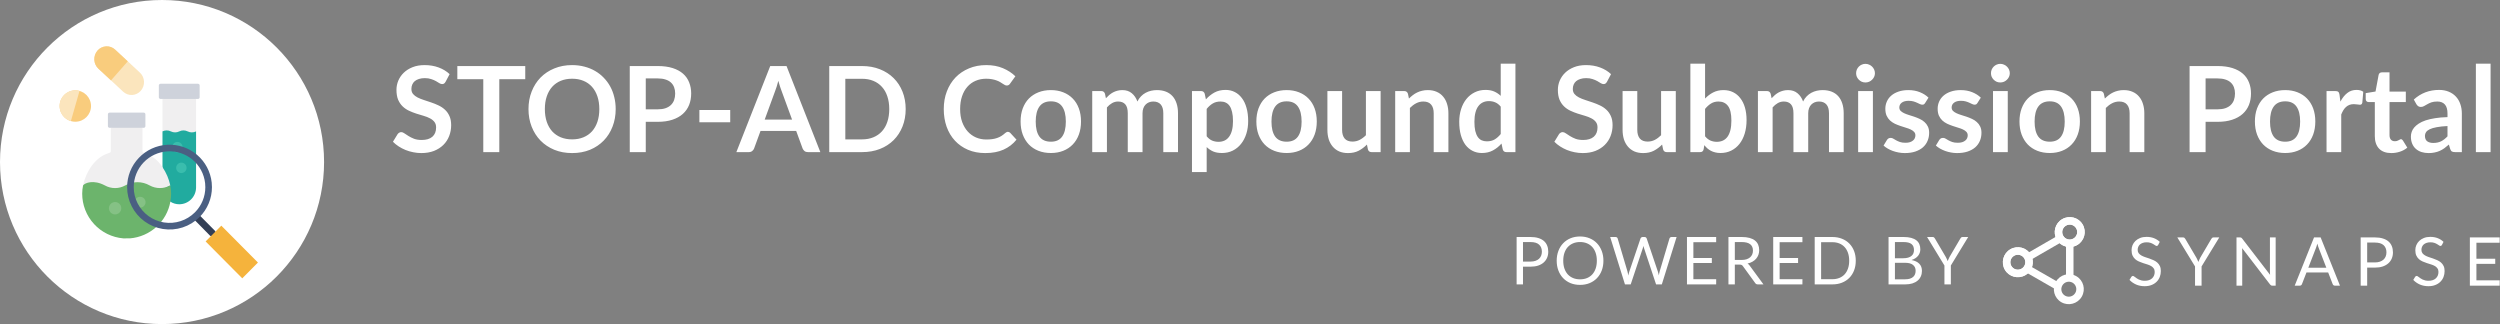 <svg width="378" height="49" viewBox="0 0 378 49" fill="none" xmlns="http://www.w3.org/2000/svg">
<rect x="0" y="0" width="378" height="49" fill="#808080" stroke="none"/>
<circle cx="24.5" cy="24.5" r="24.5" fill="white"/>
<path d="M67.379 12.353C67.307 12.479 67.229 12.572 67.145 12.632C67.067 12.686 66.968 12.713 66.848 12.713C66.722 12.713 66.584 12.668 66.434 12.578C66.29 12.482 66.116 12.377 65.912 12.263C65.708 12.149 65.468 12.047 65.192 11.957C64.922 11.861 64.601 11.813 64.229 11.813C63.893 11.813 63.599 11.855 63.347 11.939C63.095 12.017 62.882 12.128 62.708 12.272C62.54 12.416 62.414 12.59 62.33 12.794C62.246 12.992 62.204 13.211 62.204 13.451C62.204 13.757 62.288 14.012 62.456 14.216C62.63 14.42 62.858 14.594 63.14 14.738C63.422 14.882 63.743 15.011 64.103 15.125C64.463 15.239 64.832 15.362 65.21 15.494C65.588 15.62 65.957 15.77 66.317 15.944C66.677 16.112 66.998 16.328 67.28 16.592C67.562 16.85 67.787 17.168 67.955 17.546C68.129 17.924 68.216 18.383 68.216 18.923C68.216 19.511 68.114 20.063 67.91 20.579C67.712 21.089 67.418 21.536 67.028 21.92C66.644 22.298 66.173 22.598 65.615 22.82C65.057 23.036 64.418 23.144 63.698 23.144C63.284 23.144 62.876 23.102 62.474 23.018C62.072 22.94 61.685 22.826 61.313 22.676C60.947 22.526 60.602 22.346 60.278 22.136C59.954 21.926 59.666 21.692 59.414 21.434L60.125 20.273C60.185 20.189 60.263 20.12 60.359 20.066C60.455 20.006 60.557 19.976 60.665 19.976C60.815 19.976 60.977 20.039 61.151 20.165C61.325 20.285 61.532 20.42 61.772 20.57C62.012 20.72 62.291 20.858 62.609 20.984C62.933 21.104 63.32 21.164 63.77 21.164C64.46 21.164 64.994 21.002 65.372 20.678C65.75 20.348 65.939 19.877 65.939 19.265C65.939 18.923 65.852 18.644 65.678 18.428C65.51 18.212 65.285 18.032 65.003 17.888C64.721 17.738 64.4 17.612 64.04 17.51C63.68 17.408 63.314 17.297 62.942 17.177C62.57 17.057 62.204 16.913 61.844 16.745C61.484 16.577 61.163 16.358 60.881 16.088C60.599 15.818 60.371 15.482 60.197 15.08C60.029 14.672 59.945 14.171 59.945 13.577C59.945 13.103 60.038 12.641 60.224 12.191C60.416 11.741 60.692 11.342 61.052 10.994C61.412 10.646 61.856 10.367 62.384 10.157C62.912 9.947 63.518 9.842 64.202 9.842C64.97 9.842 65.678 9.962 66.326 10.202C66.974 10.442 67.526 10.778 67.982 11.21L67.379 12.353ZM79.418 11.975H75.494V23H73.073V11.975H69.149V9.986H79.418V11.975ZM93.092 16.493C93.092 17.447 92.933 18.332 92.615 19.148C92.303 19.958 91.859 20.66 91.283 21.254C90.707 21.848 90.014 22.313 89.204 22.649C88.394 22.979 87.494 23.144 86.504 23.144C85.52 23.144 84.623 22.979 83.813 22.649C83.003 22.313 82.307 21.848 81.725 21.254C81.149 20.66 80.702 19.958 80.384 19.148C80.066 18.332 79.907 17.447 79.907 16.493C79.907 15.539 80.066 14.657 80.384 13.847C80.702 13.031 81.149 12.326 81.725 11.732C82.307 11.138 83.003 10.676 83.813 10.346C84.623 10.01 85.52 9.842 86.504 9.842C87.164 9.842 87.785 9.92 88.367 10.076C88.949 10.226 89.483 10.442 89.969 10.724C90.455 11 90.89 11.339 91.274 11.741C91.664 12.137 91.994 12.581 92.264 13.073C92.534 13.565 92.738 14.099 92.876 14.675C93.02 15.251 93.092 15.857 93.092 16.493ZM90.617 16.493C90.617 15.779 90.521 15.14 90.329 14.576C90.137 14.006 89.864 13.523 89.51 13.127C89.156 12.731 88.724 12.428 88.214 12.218C87.71 12.008 87.14 11.903 86.504 11.903C85.868 11.903 85.295 12.008 84.785 12.218C84.281 12.428 83.849 12.731 83.489 13.127C83.135 13.523 82.862 14.006 82.67 14.576C82.478 15.14 82.382 15.779 82.382 16.493C82.382 17.207 82.478 17.849 82.67 18.419C82.862 18.983 83.135 19.463 83.489 19.859C83.849 20.249 84.281 20.549 84.785 20.759C85.295 20.969 85.868 21.074 86.504 21.074C87.14 21.074 87.71 20.969 88.214 20.759C88.724 20.549 89.156 20.249 89.51 19.859C89.864 19.463 90.137 18.983 90.329 18.419C90.521 17.849 90.617 17.207 90.617 16.493ZM99.448 16.529C99.892 16.529 100.28 16.475 100.61 16.367C100.94 16.253 101.213 16.094 101.429 15.89C101.651 15.68 101.816 15.428 101.924 15.134C102.032 14.834 102.086 14.501 102.086 14.135C102.086 13.787 102.032 13.472 101.924 13.19C101.816 12.908 101.654 12.668 101.438 12.47C101.222 12.272 100.949 12.122 100.619 12.02C100.289 11.912 99.898 11.858 99.448 11.858H97.639V16.529H99.448ZM99.448 9.986C100.319 9.986 101.072 10.088 101.708 10.292C102.344 10.496 102.869 10.781 103.283 11.147C103.697 11.513 104.003 11.951 104.201 12.461C104.405 12.971 104.507 13.529 104.507 14.135C104.507 14.765 104.402 15.344 104.192 15.872C103.982 16.394 103.667 16.844 103.247 17.222C102.827 17.6 102.299 17.894 101.663 18.104C101.033 18.314 100.295 18.419 99.448 18.419H97.639V23H95.219V9.986H99.448ZM105.747 16.637H110.409V18.491H105.747V16.637ZM119.761 18.086L118.177 13.757C118.099 13.565 118.018 13.337 117.934 13.073C117.85 12.809 117.766 12.524 117.682 12.218C117.604 12.524 117.523 12.812 117.439 13.082C117.355 13.346 117.274 13.577 117.196 13.775L115.621 18.086H119.761ZM124.036 23H122.164C121.954 23 121.783 22.949 121.651 22.847C121.519 22.739 121.42 22.607 121.354 22.451L120.382 19.796H114.991L114.019 22.451C113.971 22.589 113.878 22.715 113.74 22.829C113.602 22.943 113.431 23 113.227 23H111.337L116.458 9.986H118.924L124.036 23ZM136.939 16.493C136.939 17.447 136.78 18.323 136.462 19.121C136.144 19.919 135.697 20.606 135.121 21.182C134.545 21.758 133.852 22.205 133.042 22.523C132.232 22.841 131.332 23 130.342 23H125.383V9.986H130.342C131.332 9.986 132.232 10.148 133.042 10.472C133.852 10.79 134.545 11.237 135.121 11.813C135.697 12.383 136.144 13.067 136.462 13.865C136.78 14.663 136.939 15.539 136.939 16.493ZM134.455 16.493C134.455 15.779 134.359 15.14 134.167 14.576C133.981 14.006 133.708 13.526 133.348 13.136C132.994 12.74 132.562 12.437 132.052 12.227C131.548 12.017 130.978 11.912 130.342 11.912H127.813V21.074H130.342C130.978 21.074 131.548 20.969 132.052 20.759C132.562 20.549 132.994 20.249 133.348 19.859C133.708 19.463 133.981 18.983 134.167 18.419C134.359 17.849 134.455 17.207 134.455 16.493ZM152.39 19.931C152.522 19.931 152.639 19.982 152.741 20.084L153.695 21.119C153.167 21.773 152.516 22.274 151.742 22.622C150.974 22.97 150.05 23.144 148.97 23.144C148.004 23.144 147.134 22.979 146.36 22.649C145.592 22.319 144.935 21.86 144.389 21.272C143.843 20.684 143.423 19.982 143.129 19.166C142.841 18.35 142.697 17.459 142.697 16.493C142.697 15.515 142.853 14.621 143.165 13.811C143.477 12.995 143.915 12.293 144.479 11.705C145.049 11.117 145.727 10.661 146.513 10.337C147.299 10.007 148.169 9.842 149.123 9.842C150.071 9.842 150.911 9.998 151.643 10.31C152.381 10.622 153.008 11.03 153.524 11.534L152.714 12.659C152.666 12.731 152.603 12.794 152.525 12.848C152.453 12.902 152.351 12.929 152.219 12.929C152.129 12.929 152.036 12.905 151.94 12.857C151.844 12.803 151.739 12.74 151.625 12.668C151.511 12.59 151.379 12.506 151.229 12.416C151.079 12.326 150.905 12.245 150.707 12.173C150.509 12.095 150.278 12.032 150.014 11.984C149.756 11.93 149.456 11.903 149.114 11.903C148.532 11.903 147.998 12.008 147.512 12.218C147.032 12.422 146.618 12.722 146.27 13.118C145.922 13.508 145.652 13.988 145.46 14.558C145.268 15.122 145.172 15.767 145.172 16.493C145.172 17.225 145.274 17.876 145.478 18.446C145.688 19.016 145.97 19.496 146.324 19.886C146.678 20.276 147.095 20.576 147.575 20.786C148.055 20.99 148.571 21.092 149.123 21.092C149.453 21.092 149.75 21.074 150.014 21.038C150.284 21.002 150.53 20.945 150.752 20.867C150.98 20.789 151.193 20.69 151.391 20.57C151.595 20.444 151.796 20.291 151.994 20.111C152.054 20.057 152.117 20.015 152.183 19.985C152.249 19.949 152.318 19.931 152.39 19.931ZM158.895 13.622C159.579 13.622 160.2 13.733 160.758 13.955C161.322 14.177 161.802 14.492 162.198 14.9C162.6 15.308 162.909 15.806 163.125 16.394C163.341 16.982 163.449 17.639 163.449 18.365C163.449 19.097 163.341 19.757 163.125 20.345C162.909 20.933 162.6 21.434 162.198 21.848C161.802 22.262 161.322 22.58 160.758 22.802C160.2 23.024 159.579 23.135 158.895 23.135C158.205 23.135 157.578 23.024 157.014 22.802C156.45 22.58 155.967 22.262 155.565 21.848C155.169 21.434 154.86 20.933 154.638 20.345C154.422 19.757 154.314 19.097 154.314 18.365C154.314 17.639 154.422 16.982 154.638 16.394C154.86 15.806 155.169 15.308 155.565 14.9C155.967 14.492 156.45 14.177 157.014 13.955C157.578 13.733 158.205 13.622 158.895 13.622ZM158.895 21.425C159.663 21.425 160.23 21.167 160.596 20.651C160.968 20.135 161.154 19.379 161.154 18.383C161.154 17.387 160.968 16.628 160.596 16.106C160.23 15.584 159.663 15.323 158.895 15.323C158.115 15.323 157.536 15.587 157.158 16.115C156.786 16.637 156.6 17.393 156.6 18.383C156.6 19.373 156.786 20.129 157.158 20.651C157.536 21.167 158.115 21.425 158.895 21.425ZM165.145 23V13.766H166.504C166.792 13.766 166.981 13.901 167.071 14.171L167.215 14.855C167.377 14.675 167.545 14.51 167.719 14.36C167.899 14.21 168.088 14.081 168.286 13.973C168.49 13.865 168.706 13.781 168.934 13.721C169.168 13.655 169.423 13.622 169.699 13.622C170.281 13.622 170.758 13.781 171.13 14.099C171.508 14.411 171.79 14.828 171.976 15.35C172.12 15.044 172.3 14.783 172.516 14.567C172.732 14.345 172.969 14.165 173.227 14.027C173.485 13.889 173.758 13.787 174.046 13.721C174.34 13.655 174.634 13.622 174.928 13.622C175.438 13.622 175.891 13.7 176.287 13.856C176.683 14.012 177.016 14.24 177.286 14.54C177.556 14.84 177.76 15.206 177.898 15.638C178.042 16.07 178.114 16.565 178.114 17.123V23H175.891V17.123C175.891 16.535 175.762 16.094 175.504 15.8C175.246 15.5 174.868 15.35 174.37 15.35C174.142 15.35 173.929 15.389 173.731 15.467C173.539 15.545 173.368 15.659 173.218 15.809C173.074 15.953 172.96 16.136 172.876 16.358C172.792 16.58 172.75 16.835 172.75 17.123V23H170.518V17.123C170.518 16.505 170.392 16.055 170.14 15.773C169.894 15.491 169.531 15.35 169.051 15.35C168.727 15.35 168.424 15.431 168.142 15.593C167.866 15.749 167.608 15.965 167.368 16.241V23H165.145ZM182.45 20.606C182.702 20.912 182.975 21.128 183.269 21.254C183.569 21.38 183.893 21.443 184.241 21.443C184.577 21.443 184.88 21.38 185.15 21.254C185.42 21.128 185.648 20.936 185.834 20.678C186.026 20.42 186.173 20.096 186.275 19.706C186.377 19.31 186.428 18.845 186.428 18.311C186.428 17.771 186.383 17.315 186.293 16.943C186.209 16.565 186.086 16.259 185.924 16.025C185.762 15.791 185.564 15.62 185.33 15.512C185.102 15.404 184.841 15.35 184.547 15.35C184.085 15.35 183.692 15.449 183.368 15.647C183.044 15.839 182.738 16.112 182.45 16.466V20.606ZM182.333 15.026C182.711 14.6 183.14 14.255 183.62 13.991C184.1 13.727 184.664 13.595 185.312 13.595C185.816 13.595 186.275 13.7 186.689 13.91C187.109 14.12 187.469 14.426 187.769 14.828C188.075 15.224 188.309 15.716 188.471 16.304C188.639 16.886 188.723 17.555 188.723 18.311C188.723 19.001 188.63 19.64 188.444 20.228C188.258 20.816 187.991 21.326 187.643 21.758C187.301 22.19 186.884 22.529 186.392 22.775C185.906 23.015 185.36 23.135 184.754 23.135C184.238 23.135 183.797 23.057 183.431 22.901C183.065 22.739 182.738 22.517 182.45 22.235V26.015H180.227V13.766H181.586C181.874 13.766 182.063 13.901 182.153 14.171L182.333 15.026ZM194.543 13.622C195.227 13.622 195.848 13.733 196.406 13.955C196.97 14.177 197.45 14.492 197.846 14.9C198.248 15.308 198.557 15.806 198.773 16.394C198.989 16.982 199.097 17.639 199.097 18.365C199.097 19.097 198.989 19.757 198.773 20.345C198.557 20.933 198.248 21.434 197.846 21.848C197.45 22.262 196.97 22.58 196.406 22.802C195.848 23.024 195.227 23.135 194.543 23.135C193.853 23.135 193.226 23.024 192.662 22.802C192.098 22.58 191.615 22.262 191.213 21.848C190.817 21.434 190.508 20.933 190.286 20.345C190.07 19.757 189.962 19.097 189.962 18.365C189.962 17.639 190.07 16.982 190.286 16.394C190.508 15.806 190.817 15.308 191.213 14.9C191.615 14.492 192.098 14.177 192.662 13.955C193.226 13.733 193.853 13.622 194.543 13.622ZM194.543 21.425C195.311 21.425 195.878 21.167 196.244 20.651C196.616 20.135 196.802 19.379 196.802 18.383C196.802 17.387 196.616 16.628 196.244 16.106C195.878 15.584 195.311 15.323 194.543 15.323C193.763 15.323 193.184 15.587 192.806 16.115C192.434 16.637 192.248 17.393 192.248 18.383C192.248 19.373 192.434 20.129 192.806 20.651C193.184 21.167 193.763 21.425 194.543 21.425ZM208.749 13.766V23H207.39C207.096 23 206.91 22.865 206.832 22.595L206.679 21.857C206.301 22.241 205.884 22.553 205.428 22.793C204.972 23.027 204.435 23.144 203.817 23.144C203.313 23.144 202.866 23.06 202.476 22.892C202.092 22.718 201.768 22.475 201.504 22.163C201.24 21.851 201.039 21.482 200.901 21.056C200.769 20.624 200.703 20.15 200.703 19.634V13.766H202.926V19.634C202.926 20.198 203.055 20.636 203.313 20.948C203.577 21.254 203.97 21.407 204.492 21.407C204.876 21.407 205.236 21.323 205.572 21.155C205.908 20.981 206.226 20.744 206.526 20.444V13.766H208.749ZM213.032 14.9C213.218 14.714 213.413 14.543 213.617 14.387C213.827 14.225 214.046 14.09 214.274 13.982C214.508 13.868 214.757 13.781 215.021 13.721C215.285 13.655 215.573 13.622 215.885 13.622C216.389 13.622 216.836 13.709 217.226 13.883C217.616 14.051 217.94 14.291 218.198 14.603C218.462 14.909 218.66 15.278 218.792 15.71C218.93 16.136 218.999 16.607 218.999 17.123V23H216.776V17.123C216.776 16.559 216.647 16.124 216.389 15.818C216.131 15.506 215.738 15.35 215.21 15.35C214.826 15.35 214.466 15.437 214.13 15.611C213.794 15.785 213.476 16.022 213.176 16.322V23H210.953V13.766H212.312C212.6 13.766 212.789 13.901 212.879 14.171L213.032 14.9ZM226.91 16.124C226.658 15.818 226.382 15.602 226.082 15.476C225.788 15.35 225.47 15.287 225.128 15.287C224.792 15.287 224.489 15.35 224.219 15.476C223.949 15.602 223.718 15.794 223.526 16.052C223.334 16.304 223.187 16.628 223.085 17.024C222.983 17.414 222.932 17.876 222.932 18.41C222.932 18.95 222.974 19.409 223.058 19.787C223.148 20.159 223.274 20.465 223.436 20.705C223.598 20.939 223.796 21.11 224.03 21.218C224.264 21.32 224.525 21.371 224.813 21.371C225.275 21.371 225.668 21.275 225.992 21.083C226.316 20.891 226.622 20.618 226.91 20.264V16.124ZM229.133 9.626V23H227.774C227.48 23 227.294 22.865 227.216 22.595L227.027 21.704C226.655 22.13 226.226 22.475 225.74 22.739C225.26 23.003 224.699 23.135 224.057 23.135C223.553 23.135 223.091 23.03 222.671 22.82C222.251 22.61 221.888 22.307 221.582 21.911C221.282 21.509 221.048 21.014 220.88 20.426C220.718 19.838 220.637 19.166 220.637 18.41C220.637 17.726 220.73 17.09 220.916 16.502C221.102 15.914 221.369 15.404 221.717 14.972C222.065 14.54 222.482 14.204 222.968 13.964C223.454 13.718 224 13.595 224.606 13.595C225.122 13.595 225.563 13.676 225.929 13.838C226.295 14 226.622 14.219 226.91 14.495V9.626H229.133ZM242.984 12.353C242.912 12.479 242.834 12.572 242.75 12.632C242.672 12.686 242.573 12.713 242.453 12.713C242.327 12.713 242.189 12.668 242.039 12.578C241.895 12.482 241.721 12.377 241.517 12.263C241.313 12.149 241.073 12.047 240.797 11.957C240.527 11.861 240.206 11.813 239.834 11.813C239.498 11.813 239.204 11.855 238.952 11.939C238.7 12.017 238.487 12.128 238.313 12.272C238.145 12.416 238.019 12.59 237.935 12.794C237.851 12.992 237.809 13.211 237.809 13.451C237.809 13.757 237.893 14.012 238.061 14.216C238.235 14.42 238.463 14.594 238.745 14.738C239.027 14.882 239.348 15.011 239.708 15.125C240.068 15.239 240.437 15.362 240.815 15.494C241.193 15.62 241.562 15.77 241.922 15.944C242.282 16.112 242.603 16.328 242.885 16.592C243.167 16.85 243.392 17.168 243.56 17.546C243.734 17.924 243.821 18.383 243.821 18.923C243.821 19.511 243.719 20.063 243.515 20.579C243.317 21.089 243.023 21.536 242.633 21.92C242.249 22.298 241.778 22.598 241.22 22.82C240.662 23.036 240.023 23.144 239.303 23.144C238.889 23.144 238.481 23.102 238.079 23.018C237.677 22.94 237.29 22.826 236.918 22.676C236.552 22.526 236.207 22.346 235.883 22.136C235.559 21.926 235.271 21.692 235.019 21.434L235.73 20.273C235.79 20.189 235.868 20.12 235.964 20.066C236.06 20.006 236.162 19.976 236.27 19.976C236.42 19.976 236.582 20.039 236.756 20.165C236.93 20.285 237.137 20.42 237.377 20.57C237.617 20.72 237.896 20.858 238.214 20.984C238.538 21.104 238.925 21.164 239.375 21.164C240.065 21.164 240.599 21.002 240.977 20.678C241.355 20.348 241.544 19.877 241.544 19.265C241.544 18.923 241.457 18.644 241.283 18.428C241.115 18.212 240.89 18.032 240.608 17.888C240.326 17.738 240.005 17.612 239.645 17.51C239.285 17.408 238.919 17.297 238.547 17.177C238.175 17.057 237.809 16.913 237.449 16.745C237.089 16.577 236.768 16.358 236.486 16.088C236.204 15.818 235.976 15.482 235.802 15.08C235.634 14.672 235.55 14.171 235.55 13.577C235.55 13.103 235.643 12.641 235.829 12.191C236.021 11.741 236.297 11.342 236.657 10.994C237.017 10.646 237.461 10.367 237.989 10.157C238.517 9.947 239.123 9.842 239.807 9.842C240.575 9.842 241.283 9.962 241.931 10.202C242.579 10.442 243.131 10.778 243.587 11.21L242.984 12.353ZM253.38 13.766V23H252.021C251.727 23 251.541 22.865 251.463 22.595L251.31 21.857C250.932 22.241 250.515 22.553 250.059 22.793C249.603 23.027 249.066 23.144 248.448 23.144C247.944 23.144 247.497 23.06 247.107 22.892C246.723 22.718 246.399 22.475 246.135 22.163C245.871 21.851 245.67 21.482 245.532 21.056C245.4 20.624 245.334 20.15 245.334 19.634V13.766H247.557V19.634C247.557 20.198 247.686 20.636 247.944 20.948C248.208 21.254 248.601 21.407 249.123 21.407C249.507 21.407 249.867 21.323 250.203 21.155C250.539 20.981 250.857 20.744 251.157 20.444V13.766H253.38ZM257.807 20.606C258.059 20.912 258.332 21.128 258.626 21.254C258.926 21.38 259.241 21.443 259.571 21.443C259.913 21.443 260.219 21.383 260.489 21.263C260.765 21.137 260.999 20.945 261.191 20.687C261.383 20.423 261.53 20.09 261.632 19.688C261.734 19.28 261.785 18.794 261.785 18.23C261.785 17.216 261.617 16.484 261.281 16.034C260.945 15.578 260.462 15.35 259.832 15.35C259.406 15.35 259.034 15.449 258.716 15.647C258.398 15.839 258.095 16.112 257.807 16.466V20.606ZM257.807 14.9C258.179 14.51 258.59 14.201 259.04 13.973C259.496 13.739 260.015 13.622 260.597 13.622C261.131 13.622 261.611 13.727 262.037 13.937C262.469 14.147 262.835 14.45 263.135 14.846C263.441 15.236 263.675 15.71 263.837 16.268C263.999 16.826 264.08 17.453 264.08 18.149C264.08 18.899 263.987 19.58 263.801 20.192C263.615 20.804 263.348 21.329 263 21.767C262.658 22.199 262.244 22.535 261.758 22.775C261.272 23.015 260.732 23.135 260.138 23.135C259.85 23.135 259.589 23.105 259.355 23.045C259.121 22.991 258.905 22.913 258.707 22.811C258.509 22.709 258.326 22.586 258.158 22.442C257.996 22.292 257.84 22.127 257.69 21.947L257.591 22.568C257.555 22.724 257.492 22.835 257.402 22.901C257.318 22.967 257.201 23 257.051 23H255.584V9.626H257.807V14.9ZM265.797 23V13.766H267.156C267.444 13.766 267.633 13.901 267.723 14.171L267.867 14.855C268.029 14.675 268.197 14.51 268.371 14.36C268.551 14.21 268.74 14.081 268.938 13.973C269.142 13.865 269.358 13.781 269.586 13.721C269.82 13.655 270.075 13.622 270.351 13.622C270.933 13.622 271.41 13.781 271.782 14.099C272.16 14.411 272.442 14.828 272.628 15.35C272.772 15.044 272.952 14.783 273.168 14.567C273.384 14.345 273.621 14.165 273.879 14.027C274.137 13.889 274.41 13.787 274.698 13.721C274.992 13.655 275.286 13.622 275.58 13.622C276.09 13.622 276.543 13.7 276.939 13.856C277.335 14.012 277.668 14.24 277.938 14.54C278.208 14.84 278.412 15.206 278.55 15.638C278.694 16.07 278.766 16.565 278.766 17.123V23H276.543V17.123C276.543 16.535 276.414 16.094 276.156 15.8C275.898 15.5 275.52 15.35 275.022 15.35C274.794 15.35 274.581 15.389 274.383 15.467C274.191 15.545 274.02 15.659 273.87 15.809C273.726 15.953 273.612 16.136 273.528 16.358C273.444 16.58 273.402 16.835 273.402 17.123V23H271.17V17.123C271.17 16.505 271.044 16.055 270.792 15.773C270.546 15.491 270.183 15.35 269.703 15.35C269.379 15.35 269.076 15.431 268.794 15.593C268.518 15.749 268.26 15.965 268.02 16.241V23H265.797ZM283.183 13.766V23H280.951V13.766H283.183ZM283.489 11.075C283.489 11.267 283.45 11.447 283.372 11.615C283.294 11.783 283.189 11.93 283.057 12.056C282.931 12.182 282.781 12.284 282.607 12.362C282.433 12.434 282.247 12.47 282.049 12.47C281.857 12.47 281.674 12.434 281.5 12.362C281.332 12.284 281.185 12.182 281.059 12.056C280.933 11.93 280.831 11.783 280.753 11.615C280.681 11.447 280.645 11.267 280.645 11.075C280.645 10.877 280.681 10.691 280.753 10.517C280.831 10.343 280.933 10.193 281.059 10.067C281.185 9.941 281.332 9.842 281.5 9.77C281.674 9.692 281.857 9.653 282.049 9.653C282.247 9.653 282.433 9.692 282.607 9.77C282.781 9.842 282.931 9.941 283.057 10.067C283.189 10.193 283.294 10.343 283.372 10.517C283.45 10.691 283.489 10.877 283.489 11.075ZM291.084 15.566C291.024 15.662 290.961 15.731 290.895 15.773C290.829 15.809 290.745 15.827 290.643 15.827C290.535 15.827 290.418 15.797 290.292 15.737C290.172 15.677 290.031 15.611 289.869 15.539C289.707 15.461 289.521 15.392 289.311 15.332C289.107 15.272 288.864 15.242 288.582 15.242C288.144 15.242 287.799 15.335 287.547 15.521C287.301 15.707 287.178 15.95 287.178 16.25C287.178 16.448 287.241 16.616 287.367 16.754C287.499 16.886 287.67 17.003 287.88 17.105C288.096 17.207 288.339 17.3 288.609 17.384C288.879 17.462 289.152 17.549 289.428 17.645C289.71 17.741 289.986 17.852 290.256 17.978C290.526 18.098 290.766 18.254 290.976 18.446C291.192 18.632 291.363 18.857 291.489 19.121C291.621 19.385 291.687 19.703 291.687 20.075C291.687 20.519 291.606 20.93 291.444 21.308C291.288 21.68 291.054 22.004 290.742 22.28C290.43 22.55 290.043 22.763 289.581 22.919C289.125 23.069 288.597 23.144 287.997 23.144C287.679 23.144 287.367 23.114 287.061 23.054C286.761 23 286.47 22.922 286.188 22.82C285.912 22.718 285.654 22.598 285.414 22.46C285.18 22.322 284.973 22.172 284.793 22.01L285.306 21.164C285.372 21.062 285.45 20.984 285.54 20.93C285.63 20.876 285.744 20.849 285.882 20.849C286.02 20.849 286.149 20.888 286.269 20.966C286.395 21.044 286.539 21.128 286.701 21.218C286.863 21.308 287.052 21.392 287.268 21.47C287.49 21.548 287.769 21.587 288.105 21.587C288.369 21.587 288.594 21.557 288.78 21.497C288.972 21.431 289.128 21.347 289.248 21.245C289.374 21.143 289.464 21.026 289.518 20.894C289.578 20.756 289.608 20.615 289.608 20.471C289.608 20.255 289.542 20.078 289.41 19.94C289.284 19.802 289.113 19.682 288.897 19.58C288.687 19.478 288.444 19.388 288.168 19.31C287.898 19.226 287.619 19.136 287.331 19.04C287.049 18.944 286.77 18.833 286.494 18.707C286.224 18.575 285.981 18.41 285.765 18.212C285.555 18.014 285.384 17.771 285.252 17.483C285.126 17.195 285.063 16.847 285.063 16.439C285.063 16.061 285.138 15.701 285.288 15.359C285.438 15.017 285.657 14.72 285.945 14.468C286.239 14.21 286.602 14.006 287.034 13.856C287.472 13.7 287.976 13.622 288.546 13.622C289.182 13.622 289.761 13.727 290.283 13.937C290.805 14.147 291.24 14.423 291.588 14.765L291.084 15.566ZM298.994 15.566C298.934 15.662 298.871 15.731 298.805 15.773C298.739 15.809 298.655 15.827 298.553 15.827C298.445 15.827 298.328 15.797 298.202 15.737C298.082 15.677 297.941 15.611 297.779 15.539C297.617 15.461 297.431 15.392 297.221 15.332C297.017 15.272 296.774 15.242 296.492 15.242C296.054 15.242 295.709 15.335 295.457 15.521C295.211 15.707 295.088 15.95 295.088 16.25C295.088 16.448 295.151 16.616 295.277 16.754C295.409 16.886 295.58 17.003 295.79 17.105C296.006 17.207 296.249 17.3 296.519 17.384C296.789 17.462 297.062 17.549 297.338 17.645C297.62 17.741 297.896 17.852 298.166 17.978C298.436 18.098 298.676 18.254 298.886 18.446C299.102 18.632 299.273 18.857 299.399 19.121C299.531 19.385 299.597 19.703 299.597 20.075C299.597 20.519 299.516 20.93 299.354 21.308C299.198 21.68 298.964 22.004 298.652 22.28C298.34 22.55 297.953 22.763 297.491 22.919C297.035 23.069 296.507 23.144 295.907 23.144C295.589 23.144 295.277 23.114 294.971 23.054C294.671 23 294.38 22.922 294.098 22.82C293.822 22.718 293.564 22.598 293.324 22.46C293.09 22.322 292.883 22.172 292.703 22.01L293.216 21.164C293.282 21.062 293.36 20.984 293.45 20.93C293.54 20.876 293.654 20.849 293.792 20.849C293.93 20.849 294.059 20.888 294.179 20.966C294.305 21.044 294.449 21.128 294.611 21.218C294.773 21.308 294.962 21.392 295.178 21.47C295.4 21.548 295.679 21.587 296.015 21.587C296.279 21.587 296.504 21.557 296.69 21.497C296.882 21.431 297.038 21.347 297.158 21.245C297.284 21.143 297.374 21.026 297.428 20.894C297.488 20.756 297.518 20.615 297.518 20.471C297.518 20.255 297.452 20.078 297.32 19.94C297.194 19.802 297.023 19.682 296.807 19.58C296.597 19.478 296.354 19.388 296.078 19.31C295.808 19.226 295.529 19.136 295.241 19.04C294.959 18.944 294.68 18.833 294.404 18.707C294.134 18.575 293.891 18.41 293.675 18.212C293.465 18.014 293.294 17.771 293.162 17.483C293.036 17.195 292.973 16.847 292.973 16.439C292.973 16.061 293.048 15.701 293.198 15.359C293.348 15.017 293.567 14.72 293.855 14.468C294.149 14.21 294.512 14.006 294.944 13.856C295.382 13.7 295.886 13.622 296.456 13.622C297.092 13.622 297.671 13.727 298.193 13.937C298.715 14.147 299.15 14.423 299.498 14.765L298.994 15.566ZM303.574 13.766V23H301.342V13.766H303.574ZM303.88 11.075C303.88 11.267 303.841 11.447 303.763 11.615C303.685 11.783 303.58 11.93 303.448 12.056C303.322 12.182 303.172 12.284 302.998 12.362C302.824 12.434 302.638 12.47 302.44 12.47C302.248 12.47 302.065 12.434 301.891 12.362C301.723 12.284 301.576 12.182 301.45 12.056C301.324 11.93 301.222 11.783 301.144 11.615C301.072 11.447 301.036 11.267 301.036 11.075C301.036 10.877 301.072 10.691 301.144 10.517C301.222 10.343 301.324 10.193 301.45 10.067C301.576 9.941 301.723 9.842 301.891 9.77C302.065 9.692 302.248 9.653 302.44 9.653C302.638 9.653 302.824 9.692 302.998 9.77C303.172 9.842 303.322 9.941 303.448 10.067C303.58 10.193 303.685 10.343 303.763 10.517C303.841 10.691 303.88 10.877 303.88 11.075ZM309.926 13.622C310.61 13.622 311.231 13.733 311.789 13.955C312.353 14.177 312.833 14.492 313.229 14.9C313.631 15.308 313.94 15.806 314.156 16.394C314.372 16.982 314.48 17.639 314.48 18.365C314.48 19.097 314.372 19.757 314.156 20.345C313.94 20.933 313.631 21.434 313.229 21.848C312.833 22.262 312.353 22.58 311.789 22.802C311.231 23.024 310.61 23.135 309.926 23.135C309.236 23.135 308.609 23.024 308.045 22.802C307.481 22.58 306.998 22.262 306.596 21.848C306.2 21.434 305.891 20.933 305.669 20.345C305.453 19.757 305.345 19.097 305.345 18.365C305.345 17.639 305.453 16.982 305.669 16.394C305.891 15.806 306.2 15.308 306.596 14.9C306.998 14.492 307.481 14.177 308.045 13.955C308.609 13.733 309.236 13.622 309.926 13.622ZM309.926 21.425C310.694 21.425 311.261 21.167 311.627 20.651C311.999 20.135 312.185 19.379 312.185 18.383C312.185 17.387 311.999 16.628 311.627 16.106C311.261 15.584 310.694 15.323 309.926 15.323C309.146 15.323 308.567 15.587 308.189 16.115C307.817 16.637 307.631 17.393 307.631 18.383C307.631 19.373 307.817 20.129 308.189 20.651C308.567 21.167 309.146 21.425 309.926 21.425ZM318.255 14.9C318.441 14.714 318.636 14.543 318.84 14.387C319.05 14.225 319.269 14.09 319.497 13.982C319.731 13.868 319.98 13.781 320.244 13.721C320.508 13.655 320.796 13.622 321.108 13.622C321.612 13.622 322.059 13.709 322.449 13.883C322.839 14.051 323.163 14.291 323.421 14.603C323.685 14.909 323.883 15.278 324.015 15.71C324.153 16.136 324.222 16.607 324.222 17.123V23H321.999V17.123C321.999 16.559 321.87 16.124 321.612 15.818C321.354 15.506 320.961 15.35 320.433 15.35C320.049 15.35 319.689 15.437 319.353 15.611C319.017 15.785 318.699 16.022 318.399 16.322V23H316.176V13.766H317.535C317.823 13.766 318.012 13.901 318.102 14.171L318.255 14.9ZM335.294 16.529C335.738 16.529 336.125 16.475 336.455 16.367C336.785 16.253 337.058 16.094 337.274 15.89C337.496 15.68 337.661 15.428 337.769 15.134C337.877 14.834 337.931 14.501 337.931 14.135C337.931 13.787 337.877 13.472 337.769 13.19C337.661 12.908 337.499 12.668 337.283 12.47C337.067 12.272 336.794 12.122 336.464 12.02C336.134 11.912 335.744 11.858 335.294 11.858H333.485V16.529H335.294ZM335.294 9.986C336.164 9.986 336.917 10.088 337.553 10.292C338.189 10.496 338.714 10.781 339.128 11.147C339.542 11.513 339.848 11.951 340.046 12.461C340.25 12.971 340.352 13.529 340.352 14.135C340.352 14.765 340.247 15.344 340.037 15.872C339.827 16.394 339.512 16.844 339.092 17.222C338.672 17.6 338.144 17.894 337.508 18.104C336.878 18.314 336.14 18.419 335.294 18.419H333.485V23H331.064V9.986H335.294ZM345.522 13.622C346.206 13.622 346.827 13.733 347.385 13.955C347.949 14.177 348.429 14.492 348.825 14.9C349.227 15.308 349.536 15.806 349.752 16.394C349.968 16.982 350.076 17.639 350.076 18.365C350.076 19.097 349.968 19.757 349.752 20.345C349.536 20.933 349.227 21.434 348.825 21.848C348.429 22.262 347.949 22.58 347.385 22.802C346.827 23.024 346.206 23.135 345.522 23.135C344.832 23.135 344.205 23.024 343.641 22.802C343.077 22.58 342.594 22.262 342.192 21.848C341.796 21.434 341.487 20.933 341.265 20.345C341.049 19.757 340.941 19.097 340.941 18.365C340.941 17.639 341.049 16.982 341.265 16.394C341.487 15.806 341.796 15.308 342.192 14.9C342.594 14.492 343.077 14.177 343.641 13.955C344.205 13.733 344.832 13.622 345.522 13.622ZM345.522 21.425C346.29 21.425 346.857 21.167 347.223 20.651C347.595 20.135 347.781 19.379 347.781 18.383C347.781 17.387 347.595 16.628 347.223 16.106C346.857 15.584 346.29 15.323 345.522 15.323C344.742 15.323 344.163 15.587 343.785 16.115C343.413 16.637 343.227 17.393 343.227 18.383C343.227 19.373 343.413 20.129 343.785 20.651C344.163 21.167 344.742 21.425 345.522 21.425ZM353.869 15.368C354.157 14.816 354.499 14.384 354.895 14.072C355.291 13.754 355.759 13.595 356.299 13.595C356.725 13.595 357.067 13.688 357.325 13.874L357.181 15.539C357.151 15.647 357.106 15.725 357.046 15.773C356.992 15.815 356.917 15.836 356.821 15.836C356.731 15.836 356.596 15.821 356.416 15.791C356.242 15.761 356.071 15.746 355.903 15.746C355.657 15.746 355.438 15.782 355.246 15.854C355.054 15.926 354.88 16.031 354.724 16.169C354.574 16.301 354.439 16.463 354.319 16.655C354.205 16.847 354.097 17.066 353.995 17.312V23H351.772V13.766H353.077C353.305 13.766 353.464 13.808 353.554 13.892C353.644 13.97 353.704 14.114 353.734 14.324L353.869 15.368ZM361.565 23.144C360.761 23.144 360.143 22.919 359.711 22.469C359.285 22.013 359.072 21.386 359.072 20.588V15.431H358.127C358.007 15.431 357.905 15.392 357.821 15.314C357.737 15.236 357.695 15.119 357.695 14.963V14.081L359.18 13.838L359.648 11.318C359.678 11.198 359.735 11.105 359.819 11.039C359.903 10.973 360.011 10.94 360.143 10.94H361.295V13.847H363.761V15.431H361.295V20.435C361.295 20.723 361.364 20.948 361.502 21.11C361.646 21.272 361.841 21.353 362.087 21.353C362.225 21.353 362.339 21.338 362.429 21.308C362.525 21.272 362.606 21.236 362.672 21.2C362.744 21.164 362.807 21.131 362.861 21.101C362.915 21.065 362.969 21.047 363.023 21.047C363.089 21.047 363.143 21.065 363.185 21.101C363.227 21.131 363.272 21.179 363.32 21.245L363.986 22.325C363.662 22.595 363.29 22.799 362.87 22.937C362.45 23.075 362.015 23.144 361.565 23.144ZM370.062 19.058C369.42 19.088 368.88 19.145 368.442 19.229C368.004 19.307 367.653 19.409 367.389 19.535C367.125 19.661 366.936 19.808 366.822 19.976C366.708 20.144 366.651 20.327 366.651 20.525C366.651 20.915 366.765 21.194 366.993 21.362C367.227 21.53 367.53 21.614 367.902 21.614C368.358 21.614 368.751 21.533 369.081 21.371C369.417 21.203 369.744 20.951 370.062 20.615V19.058ZM364.968 15.053C366.03 14.081 367.308 13.595 368.802 13.595C369.342 13.595 369.825 13.685 370.251 13.865C370.677 14.039 371.037 14.285 371.331 14.603C371.625 14.915 371.847 15.29 371.997 15.728C372.153 16.166 372.231 16.646 372.231 17.168V23H371.223C371.013 23 370.851 22.97 370.737 22.91C370.623 22.844 370.533 22.715 370.467 22.523L370.269 21.857C370.035 22.067 369.807 22.253 369.585 22.415C369.363 22.571 369.132 22.703 368.892 22.811C368.652 22.919 368.394 23 368.118 23.054C367.848 23.114 367.548 23.144 367.218 23.144C366.828 23.144 366.468 23.093 366.138 22.991C365.808 22.883 365.523 22.724 365.283 22.514C365.043 22.304 364.857 22.043 364.725 21.731C364.593 21.419 364.527 21.056 364.527 20.642C364.527 20.408 364.566 20.177 364.644 19.949C364.722 19.715 364.848 19.493 365.022 19.283C365.202 19.073 365.433 18.875 365.715 18.689C365.997 18.503 366.342 18.341 366.75 18.203C367.164 18.065 367.644 17.954 368.19 17.87C368.736 17.78 369.36 17.726 370.062 17.708V17.168C370.062 16.55 369.93 16.094 369.666 15.8C369.402 15.5 369.021 15.35 368.523 15.35C368.163 15.35 367.863 15.392 367.623 15.476C367.389 15.56 367.182 15.656 367.002 15.764C366.822 15.866 366.657 15.959 366.507 16.043C366.363 16.127 366.201 16.169 366.021 16.169C365.865 16.169 365.733 16.13 365.625 16.052C365.517 15.968 365.43 15.872 365.364 15.764L364.968 15.053ZM376.575 9.626V23H374.352V9.626H376.575Z" fill="white"/>
<path d="M231.427 39.55C231.703 39.55 231.947 39.513 232.157 39.44C232.37 39.367 232.548 39.265 232.692 39.135C232.838 39.002 232.948 38.843 233.022 38.66C233.095 38.477 233.132 38.275 233.132 38.055C233.132 37.598 232.99 37.242 232.707 36.985C232.427 36.728 232 36.6 231.427 36.6H230.277V39.55H231.427ZM231.427 35.835C231.88 35.835 232.273 35.888 232.607 35.995C232.943 36.098 233.222 36.247 233.442 36.44C233.662 36.633 233.825 36.867 233.932 37.14C234.042 37.413 234.097 37.718 234.097 38.055C234.097 38.388 234.038 38.693 233.922 38.97C233.805 39.247 233.633 39.485 233.407 39.685C233.183 39.885 232.905 40.042 232.572 40.155C232.242 40.265 231.86 40.32 231.427 40.32H230.277V43H229.312V35.835H231.427ZM242.437 39.42C242.437 39.957 242.352 40.45 242.182 40.9C242.012 41.347 241.772 41.732 241.462 42.055C241.152 42.378 240.779 42.63 240.342 42.81C239.909 42.987 239.429 43.075 238.902 43.075C238.376 43.075 237.896 42.987 237.462 42.81C237.029 42.63 236.657 42.378 236.347 42.055C236.037 41.732 235.797 41.347 235.627 40.9C235.457 40.45 235.372 39.957 235.372 39.42C235.372 38.883 235.457 38.392 235.627 37.945C235.797 37.495 236.037 37.108 236.347 36.785C236.657 36.458 237.029 36.205 237.462 36.025C237.896 35.845 238.376 35.755 238.902 35.755C239.429 35.755 239.909 35.845 240.342 36.025C240.779 36.205 241.152 36.458 241.462 36.785C241.772 37.108 242.012 37.495 242.182 37.945C242.352 38.392 242.437 38.883 242.437 39.42ZM241.442 39.42C241.442 38.98 241.382 38.585 241.262 38.235C241.142 37.885 240.972 37.59 240.752 37.35C240.532 37.107 240.266 36.92 239.952 36.79C239.639 36.66 239.289 36.595 238.902 36.595C238.519 36.595 238.171 36.66 237.857 36.79C237.544 36.92 237.276 37.107 237.052 37.35C236.832 37.59 236.662 37.885 236.542 38.235C236.422 38.585 236.362 38.98 236.362 39.42C236.362 39.86 236.422 40.255 236.542 40.605C236.662 40.952 236.832 41.247 237.052 41.49C237.276 41.73 237.544 41.915 237.857 42.045C238.171 42.172 238.519 42.235 238.902 42.235C239.289 42.235 239.639 42.172 239.952 42.045C240.266 41.915 240.532 41.73 240.752 41.49C240.972 41.247 241.142 40.952 241.262 40.605C241.382 40.255 241.442 39.86 241.442 39.42ZM253.503 35.835L251.268 43H250.398L248.583 37.535C248.566 37.482 248.549 37.425 248.533 37.365C248.519 37.305 248.504 37.242 248.488 37.175C248.471 37.242 248.454 37.305 248.438 37.365C248.421 37.425 248.404 37.482 248.388 37.535L246.563 43H245.693L243.458 35.835H244.263C244.349 35.835 244.421 35.857 244.478 35.9C244.538 35.943 244.576 35.998 244.593 36.065L246.073 41.045C246.096 41.135 246.118 41.232 246.138 41.335C246.161 41.438 246.183 41.548 246.203 41.665C246.226 41.548 246.249 41.438 246.273 41.335C246.299 41.228 246.328 41.132 246.358 41.045L248.043 36.065C248.063 36.008 248.101 35.957 248.158 35.91C248.218 35.86 248.289 35.835 248.373 35.835H248.653C248.739 35.835 248.809 35.857 248.863 35.9C248.916 35.943 248.956 35.998 248.983 36.065L250.663 41.045C250.693 41.132 250.719 41.225 250.743 41.325C250.769 41.425 250.794 41.53 250.818 41.64C250.834 41.53 250.853 41.425 250.873 41.325C250.893 41.225 250.914 41.132 250.938 41.045L252.423 36.065C252.439 36.005 252.476 35.952 252.533 35.905C252.593 35.858 252.664 35.835 252.748 35.835H253.503ZM259.489 42.21L259.484 43H255.069V35.835H259.484V36.625H256.039V39.005H258.829V39.765H256.039V42.21H259.489ZM263.326 39.305C263.606 39.305 263.852 39.272 264.066 39.205C264.282 39.135 264.462 39.038 264.606 38.915C264.752 38.788 264.862 38.638 264.936 38.465C265.009 38.292 265.046 38.1 265.046 37.89C265.046 37.463 264.906 37.142 264.626 36.925C264.346 36.708 263.926 36.6 263.366 36.6H262.306V39.305H263.326ZM266.636 43H265.776C265.599 43 265.469 42.932 265.386 42.795L263.526 40.235C263.469 40.155 263.407 40.098 263.341 40.065C263.277 40.028 263.177 40.01 263.041 40.01H262.306V43H261.341V35.835H263.366C263.819 35.835 264.211 35.882 264.541 35.975C264.871 36.065 265.142 36.197 265.356 36.37C265.572 36.543 265.732 36.753 265.836 37C265.939 37.243 265.991 37.517 265.991 37.82C265.991 38.073 265.951 38.31 265.871 38.53C265.791 38.75 265.674 38.948 265.521 39.125C265.371 39.298 265.186 39.447 264.966 39.57C264.749 39.693 264.502 39.787 264.226 39.85C264.349 39.92 264.456 40.022 264.546 40.155L266.636 43ZM272.53 42.21L272.525 43H268.11V35.835H272.525V36.625H269.08V39.005H271.87V39.765H269.08V42.21H272.53ZM280.592 39.42C280.592 39.957 280.507 40.445 280.337 40.885C280.167 41.325 279.927 41.702 279.617 42.015C279.307 42.328 278.934 42.572 278.497 42.745C278.064 42.915 277.584 43 277.057 43H274.382V35.835H277.057C277.584 35.835 278.064 35.922 278.497 36.095C278.934 36.265 279.307 36.508 279.617 36.825C279.927 37.138 280.167 37.515 280.337 37.955C280.507 38.395 280.592 38.883 280.592 39.42ZM279.597 39.42C279.597 38.98 279.537 38.587 279.417 38.24C279.297 37.893 279.127 37.6 278.907 37.36C278.687 37.12 278.42 36.937 278.107 36.81C277.794 36.683 277.444 36.62 277.057 36.62H275.352V42.215H277.057C277.444 42.215 277.794 42.152 278.107 42.025C278.42 41.898 278.687 41.717 278.907 41.48C279.127 41.24 279.297 40.947 279.417 40.6C279.537 40.253 279.597 39.86 279.597 39.42ZM288.063 42.23C288.34 42.23 288.578 42.198 288.778 42.135C288.978 42.072 289.141 41.983 289.268 41.87C289.398 41.753 289.493 41.617 289.553 41.46C289.613 41.3 289.643 41.125 289.643 40.935C289.643 40.565 289.511 40.273 289.248 40.06C288.985 39.843 288.59 39.735 288.063 39.735H286.513V42.23H288.063ZM286.513 36.6V39.045H287.793C288.066 39.045 288.303 39.015 288.503 38.955C288.706 38.895 288.873 38.812 289.003 38.705C289.136 38.598 289.235 38.47 289.298 38.32C289.361 38.167 289.393 38 289.393 37.82C289.393 37.397 289.266 37.088 289.013 36.895C288.76 36.698 288.366 36.6 287.833 36.6H286.513ZM287.833 35.835C288.273 35.835 288.651 35.878 288.968 35.965C289.288 36.052 289.55 36.175 289.753 36.335C289.96 36.495 290.111 36.692 290.208 36.925C290.305 37.155 290.353 37.415 290.353 37.705C290.353 37.882 290.325 38.052 290.268 38.215C290.215 38.375 290.133 38.525 290.023 38.665C289.913 38.805 289.773 38.932 289.603 39.045C289.436 39.155 289.24 39.245 289.013 39.315C289.54 39.415 289.935 39.603 290.198 39.88C290.465 40.153 290.598 40.513 290.598 40.96C290.598 41.263 290.541 41.54 290.428 41.79C290.318 42.04 290.155 42.255 289.938 42.435C289.725 42.615 289.461 42.755 289.148 42.855C288.835 42.952 288.478 43 288.078 43H285.548V35.835H287.833ZM294.968 40.145V43H293.998V40.145L291.373 35.835H292.223C292.31 35.835 292.378 35.857 292.428 35.9C292.478 35.94 292.522 35.993 292.558 36.06L294.198 38.845C294.258 38.962 294.313 39.072 294.363 39.175C294.413 39.275 294.457 39.377 294.493 39.48C294.53 39.377 294.572 39.275 294.618 39.175C294.665 39.072 294.717 38.962 294.773 38.845L296.408 36.06C296.438 36.003 296.48 35.952 296.533 35.905C296.587 35.858 296.655 35.835 296.738 35.835H297.593L294.968 40.145Z" fill="white"/>
<path d="M326.316 37.037C326.285 37.088 326.251 37.127 326.214 37.154C326.18 37.178 326.137 37.19 326.086 37.19C326.029 37.19 325.961 37.161 325.882 37.103C325.804 37.045 325.706 36.983 325.587 36.915C325.471 36.843 325.33 36.779 325.163 36.721C325 36.663 324.801 36.635 324.566 36.635C324.345 36.635 324.15 36.665 323.98 36.726C323.813 36.784 323.672 36.864 323.557 36.965C323.444 37.067 323.359 37.188 323.301 37.327C323.244 37.463 323.215 37.61 323.215 37.77C323.215 37.974 323.264 38.143 323.363 38.279C323.465 38.411 323.597 38.525 323.761 38.62C323.927 38.715 324.114 38.798 324.322 38.87C324.532 38.937 324.747 39.009 324.964 39.083C325.185 39.158 325.4 39.243 325.607 39.338C325.818 39.429 326.005 39.547 326.168 39.689C326.335 39.832 326.467 40.007 326.566 40.214C326.668 40.42 326.719 40.675 326.719 40.977C326.719 41.296 326.665 41.596 326.556 41.878C326.447 42.157 326.287 42.399 326.076 42.606C325.869 42.813 325.612 42.976 325.306 43.095C325.003 43.214 324.658 43.273 324.271 43.273C323.795 43.273 323.363 43.188 322.975 43.019C322.587 42.846 322.256 42.613 321.98 42.321L322.266 41.853C322.293 41.815 322.326 41.785 322.363 41.761C322.404 41.734 322.448 41.72 322.496 41.72C322.54 41.72 322.589 41.739 322.643 41.776C322.701 41.81 322.766 41.855 322.837 41.909C322.909 41.963 322.99 42.023 323.082 42.087C323.174 42.151 323.278 42.211 323.393 42.265C323.512 42.319 323.647 42.365 323.796 42.403C323.946 42.437 324.114 42.453 324.301 42.453C324.536 42.453 324.745 42.421 324.929 42.357C325.112 42.292 325.267 42.202 325.393 42.087C325.522 41.968 325.621 41.827 325.689 41.664C325.757 41.502 325.791 41.32 325.791 41.12C325.791 40.899 325.74 40.719 325.638 40.58C325.539 40.438 325.408 40.319 325.245 40.224C325.082 40.129 324.895 40.049 324.684 39.984C324.473 39.916 324.259 39.849 324.041 39.781C323.823 39.709 323.609 39.628 323.398 39.536C323.188 39.445 323.001 39.326 322.837 39.18C322.674 39.034 322.541 38.852 322.439 38.635C322.341 38.415 322.292 38.143 322.292 37.821C322.292 37.563 322.341 37.313 322.439 37.072C322.541 36.831 322.688 36.618 322.878 36.431C323.072 36.244 323.308 36.095 323.587 35.983C323.869 35.871 324.192 35.815 324.556 35.815C324.964 35.815 325.335 35.879 325.668 36.008C326.005 36.137 326.301 36.324 326.556 36.568L326.316 37.037Z" fill="white"/>
<path d="M332.878 40.285V43.192H331.889V40.285L329.211 35.897H330.078C330.166 35.897 330.236 35.919 330.287 35.963C330.338 36.004 330.382 36.058 330.42 36.126L332.093 38.961C332.154 39.08 332.21 39.192 332.261 39.297C332.312 39.399 332.356 39.503 332.394 39.608C332.431 39.503 332.474 39.399 332.521 39.297C332.569 39.192 332.621 39.08 332.679 38.961L334.347 36.126C334.378 36.068 334.42 36.016 334.475 35.968C334.529 35.92 334.599 35.897 334.684 35.897H335.556L332.878 40.285Z" fill="white"/>
<path d="M344.08 35.897V43.192H343.585C343.507 43.192 343.441 43.178 343.386 43.151C343.335 43.124 343.284 43.078 343.233 43.014L339.005 37.516C339.012 37.6 339.017 37.684 339.02 37.765C339.024 37.846 339.025 37.923 339.025 37.994V43.192H338.158V35.897H338.668C338.712 35.897 338.75 35.9 338.78 35.907C338.811 35.91 338.838 35.919 338.862 35.932C338.886 35.943 338.91 35.959 338.934 35.983C338.957 36.004 338.983 36.031 339.01 36.065L343.238 41.558C343.232 41.47 343.225 41.385 343.218 41.303C343.214 41.218 343.213 41.139 343.213 41.064V35.897H344.08Z" fill="white"/>
<path d="M351.743 40.484L350.596 37.516C350.562 37.427 350.526 37.326 350.489 37.21C350.451 37.091 350.415 36.966 350.382 36.833C350.31 37.108 350.237 37.337 350.162 37.521L349.015 40.484H351.743ZM353.804 43.192H353.039C352.95 43.192 352.879 43.17 352.825 43.126C352.77 43.082 352.729 43.026 352.702 42.958L352.019 41.196H348.739L348.056 42.958C348.035 43.019 347.996 43.073 347.938 43.121C347.88 43.168 347.809 43.192 347.724 43.192H346.959L349.882 35.897H350.881L353.804 43.192Z" fill="white"/>
<path d="M359.09 39.679C359.373 39.679 359.621 39.642 359.835 39.567C360.052 39.493 360.235 39.389 360.381 39.257C360.53 39.121 360.643 38.96 360.717 38.773C360.792 38.586 360.83 38.381 360.83 38.157C360.83 37.692 360.685 37.329 360.396 37.068C360.11 36.806 359.675 36.676 359.09 36.676H357.917V39.679H359.09ZM359.09 35.897C359.553 35.897 359.954 35.951 360.294 36.06C360.637 36.165 360.921 36.316 361.146 36.513C361.37 36.71 361.537 36.947 361.646 37.225C361.758 37.504 361.814 37.814 361.814 38.157C361.814 38.496 361.755 38.807 361.635 39.089C361.516 39.37 361.341 39.613 361.11 39.817C360.882 40.02 360.598 40.18 360.258 40.295C359.922 40.407 359.532 40.463 359.09 40.463H357.917V43.192H356.933V35.897H359.09Z" fill="white"/>
<path d="M369.221 37.037C369.191 37.088 369.157 37.127 369.119 37.154C369.085 37.178 369.043 37.19 368.992 37.19C368.934 37.19 368.866 37.161 368.788 37.103C368.71 37.045 368.611 36.983 368.492 36.915C368.376 36.843 368.235 36.779 368.069 36.721C367.905 36.663 367.706 36.635 367.472 36.635C367.251 36.635 367.055 36.665 366.885 36.726C366.719 36.784 366.578 36.864 366.462 36.965C366.35 37.067 366.265 37.188 366.207 37.327C366.149 37.463 366.12 37.61 366.12 37.77C366.12 37.974 366.17 38.143 366.268 38.279C366.37 38.411 366.503 38.525 366.666 38.62C366.833 38.715 367.02 38.798 367.227 38.87C367.438 38.937 367.652 39.009 367.87 39.083C368.091 39.158 368.305 39.243 368.512 39.338C368.723 39.429 368.91 39.547 369.073 39.689C369.24 39.832 369.373 40.007 369.471 40.214C369.573 40.42 369.624 40.675 369.624 40.977C369.624 41.296 369.57 41.596 369.461 41.878C369.352 42.157 369.192 42.399 368.982 42.606C368.774 42.813 368.517 42.976 368.211 43.095C367.909 43.214 367.564 43.273 367.176 43.273C366.7 43.273 366.268 43.188 365.88 43.019C365.493 42.846 365.161 42.613 364.886 42.321L365.171 41.853C365.199 41.815 365.231 41.785 365.268 41.761C365.309 41.734 365.353 41.72 365.401 41.72C365.445 41.72 365.495 41.739 365.549 41.776C365.607 41.81 365.671 41.855 365.743 41.909C365.814 41.963 365.896 42.023 365.987 42.087C366.079 42.151 366.183 42.211 366.299 42.265C366.418 42.319 366.552 42.365 366.702 42.403C366.851 42.437 367.02 42.453 367.207 42.453C367.441 42.453 367.65 42.421 367.834 42.357C368.018 42.292 368.172 42.202 368.298 42.087C368.427 41.968 368.526 41.827 368.594 41.664C368.662 41.502 368.696 41.32 368.696 41.12C368.696 40.899 368.645 40.719 368.543 40.58C368.444 40.438 368.313 40.319 368.15 40.224C367.987 40.129 367.8 40.049 367.589 39.984C367.378 39.916 367.164 39.849 366.946 39.781C366.729 39.709 366.515 39.628 366.304 39.536C366.093 39.445 365.906 39.326 365.743 39.18C365.579 39.034 365.447 38.852 365.345 38.635C365.246 38.415 365.197 38.143 365.197 37.821C365.197 37.563 365.246 37.313 365.345 37.072C365.447 36.831 365.593 36.618 365.783 36.431C365.977 36.244 366.214 36.095 366.492 35.983C366.775 35.871 367.098 35.815 367.462 35.815C367.87 35.815 368.24 35.879 368.574 36.008C368.91 36.137 369.206 36.324 369.461 36.568L369.221 37.037Z" fill="white"/>
<path d="M377.953 42.388L377.948 43.192H373.444V35.897H377.948V36.701H374.434V39.124H377.28V39.898H374.434V42.388H377.953Z" fill="white"/>
<path d="M310.955 35.735L306.239 38.458L306.806 39.435L311.521 36.712L310.955 35.735Z" fill="white"/>
<path d="M311.295 42.719L306.592 40.021L306.025 41.005L310.729 43.703L311.295 42.719Z" fill="white"/>
<path d="M312.381 42.084L312.383 36.648L313.515 36.648L313.513 42.084L312.381 42.084Z" fill="white"/>
<path fill-rule="evenodd" clip-rule="evenodd" d="M306.231 41.61C307.316 40.984 307.688 39.6 307.062 38.52C306.437 37.441 305.049 37.073 303.964 37.7C302.879 38.326 302.507 39.709 303.133 40.789C303.759 41.869 305.146 42.237 306.231 41.61ZM305.664 40.632C306.207 40.319 306.393 39.627 306.08 39.088C305.767 38.548 305.073 38.364 304.531 38.677C303.988 38.99 303.802 39.682 304.115 40.222C304.428 40.762 305.121 40.946 305.664 40.632Z" fill="white"/>
<path fill-rule="evenodd" clip-rule="evenodd" d="M314.075 37.045C315.16 36.419 315.532 35.035 314.906 33.955C314.28 32.876 312.893 32.508 311.808 33.135C310.723 33.761 310.351 35.144 310.977 36.224C311.603 37.304 312.99 37.672 314.075 37.045ZM313.508 36.067C314.051 35.754 314.237 35.062 313.924 34.522C313.611 33.983 312.918 33.799 312.375 34.112C311.832 34.425 311.646 35.117 311.959 35.657C312.272 36.197 312.965 36.38 313.508 36.067Z" fill="white"/>
<path fill-rule="evenodd" clip-rule="evenodd" d="M314.072 37.047C315.155 36.416 315.526 35.029 314.902 33.949C314.277 32.868 312.893 32.503 311.81 33.133C310.727 33.764 310.355 35.151 310.98 36.231C311.605 37.312 312.989 37.677 314.072 37.047ZM313.506 36.068C314.048 35.753 314.233 35.06 313.921 34.519C313.609 33.979 312.917 33.796 312.375 34.112C311.834 34.427 311.648 35.12 311.96 35.66C312.272 36.201 312.965 36.383 313.506 36.068Z" fill="white"/>
<path fill-rule="evenodd" clip-rule="evenodd" d="M311.673 45.693C312.756 46.314 314.14 45.937 314.766 44.85C315.391 43.764 315.021 42.38 313.939 41.76C312.856 41.139 311.472 41.516 310.846 42.603C310.221 43.689 310.591 45.072 311.673 45.693ZM312.24 44.71C312.781 45.02 313.473 44.831 313.786 44.288C314.099 43.745 313.914 43.054 313.372 42.743C312.831 42.433 312.139 42.621 311.826 43.164C311.513 43.708 311.699 44.4 312.24 44.71Z" fill="white"/>
<path fill-rule="evenodd" clip-rule="evenodd" d="M306.229 41.596C307.312 40.965 307.683 39.578 307.059 38.498C306.434 37.417 305.05 37.052 303.967 37.682C302.884 38.313 302.513 39.7 303.137 40.78C303.762 41.861 305.146 42.226 306.229 41.596ZM305.663 40.617C306.205 40.302 306.391 39.609 306.078 39.068C305.766 38.528 305.074 38.346 304.532 38.661C303.991 38.976 303.805 39.669 304.117 40.21C304.43 40.75 305.122 40.932 305.663 40.617Z" fill="white"/>
<path fill-rule="evenodd" clip-rule="evenodd" d="M27.273 21.1L29.648 19.867V14.958L26.875 14.041L24.567 14.961V19.87L27.273 21.1Z" fill="#F0EFF0"/>
<path fill-rule="evenodd" clip-rule="evenodd" d="M25.762 30.495C26.163 30.751 26.63 30.886 27.106 30.885C27.779 30.884 28.423 30.616 28.899 30.141C29.375 29.665 29.643 29.021 29.645 28.349V19.867C29.448 19.966 29.231 20.018 29.01 20.018C28.789 20.018 28.572 19.966 28.374 19.867C28.178 19.767 27.961 19.716 27.74 19.716C27.52 19.716 27.303 19.767 27.106 19.867C26.909 19.966 26.692 20.018 26.471 20.018C26.25 20.018 26.032 19.966 25.835 19.867C25.639 19.767 25.422 19.716 25.201 19.716C24.981 19.716 24.764 19.767 24.567 19.867V25.275C24.45 28.422 24.224 29.584 25.762 30.495Z" fill="#21AB9F"/>
<path fill-rule="evenodd" clip-rule="evenodd" d="M24.567 14.961H29.934C30.002 14.96 30.066 14.933 30.114 14.885C30.161 14.837 30.188 14.772 30.188 14.704V12.918C30.188 12.851 30.161 12.786 30.114 12.739C30.066 12.691 30.002 12.664 29.934 12.664H24.273C24.205 12.664 24.14 12.691 24.092 12.738C24.044 12.786 24.017 12.85 24.016 12.918V14.704C24.016 14.772 24.043 14.838 24.091 14.886C24.139 14.934 24.204 14.961 24.273 14.961H24.567Z" fill="#CED2DB"/>
<path fill-rule="evenodd" clip-rule="evenodd" d="M18.818 29.95C21.524 29.445 23.283 29.342 25.748 28.041C25.539 27.051 25.137 26.111 24.567 25.275C23.968 24.32 23.068 23.591 22.009 23.203C21.758 23.123 21.543 23.055 21.543 22.892V19.324L19.211 18.408L16.756 19.324V22.889C16.756 23.052 16.541 23.123 16.29 23.203C14.381 23.811 12.979 25.984 12.559 28.032L18.818 29.95Z" fill="#F0EFF0"/>
<path fill-rule="evenodd" clip-rule="evenodd" d="M16.757 19.324H21.729C21.797 19.324 21.862 19.297 21.91 19.249C21.958 19.201 21.985 19.136 21.985 19.068V17.282C21.985 17.248 21.978 17.215 21.965 17.184C21.953 17.153 21.933 17.125 21.91 17.101C21.886 17.078 21.858 17.059 21.826 17.046C21.795 17.034 21.762 17.027 21.729 17.028H16.569C16.501 17.028 16.437 17.055 16.389 17.102C16.342 17.15 16.315 17.214 16.315 17.282V19.068C16.315 19.135 16.342 19.2 16.389 19.248C16.437 19.296 16.501 19.323 16.569 19.324H16.757Z" fill="#CED2DB"/>
<path fill-rule="evenodd" clip-rule="evenodd" d="M19.65 36.04C21.137 35.917 22.542 35.307 23.647 34.304C24.752 33.302 25.495 31.963 25.762 30.495C25.834 30.091 25.871 29.681 25.871 29.271C25.868 28.855 25.823 28.441 25.737 28.035C25.26 28.297 24.724 28.434 24.18 28.434C23.636 28.434 23.1 28.297 22.623 28.035C22.062 27.715 21.428 27.546 20.782 27.546C20.136 27.546 19.502 27.715 18.941 28.035C18.469 28.299 17.938 28.437 17.397 28.437C16.857 28.437 16.326 28.299 15.854 28.035C14.163 27.135 12.854 27.634 12.559 28.035C12.474 28.442 12.43 28.857 12.428 29.273C12.426 30.977 13.064 32.618 14.217 33.873C15.369 35.127 16.952 35.901 18.649 36.042L19.65 36.04Z" fill="#6CB46C"/>
<path fill-rule="evenodd" clip-rule="evenodd" d="M20.375 30.555C20.372 30.718 20.418 30.878 20.506 31.015C20.595 31.152 20.722 31.26 20.872 31.324C21.022 31.388 21.188 31.406 21.348 31.375C21.508 31.344 21.655 31.266 21.771 31.151C21.886 31.036 21.965 30.889 21.996 30.729C22.027 30.569 22.01 30.403 21.947 30.253C21.883 30.102 21.776 29.975 21.64 29.886C21.503 29.797 21.343 29.751 21.18 29.753C20.967 29.753 20.763 29.838 20.612 29.988C20.461 30.138 20.376 30.342 20.375 30.555Z" fill="#85C185"/>
<path fill-rule="evenodd" clip-rule="evenodd" d="M17.405 32.421C17.591 32.421 17.773 32.366 17.927 32.263C18.081 32.159 18.202 32.013 18.273 31.841C18.343 31.669 18.362 31.481 18.325 31.299C18.289 31.116 18.199 30.949 18.068 30.818C17.936 30.687 17.769 30.598 17.587 30.562C17.405 30.526 17.216 30.545 17.045 30.617C16.873 30.688 16.727 30.809 16.624 30.963C16.521 31.118 16.467 31.3 16.467 31.485C16.468 31.734 16.567 31.972 16.743 32.147C16.919 32.322 17.157 32.421 17.405 32.421V32.421Z" fill="#85C185"/>
<path fill-rule="evenodd" clip-rule="evenodd" d="M26.823 23.036C26.979 23.036 27.132 22.99 27.262 22.903C27.392 22.816 27.494 22.692 27.553 22.548C27.613 22.403 27.629 22.244 27.598 22.091C27.568 21.938 27.492 21.797 27.382 21.686C27.271 21.575 27.13 21.5 26.977 21.47C26.823 21.439 26.665 21.455 26.52 21.515C26.375 21.574 26.252 21.676 26.165 21.806C26.078 21.936 26.032 22.089 26.032 22.245C26.032 22.455 26.115 22.656 26.263 22.805C26.412 22.953 26.613 23.036 26.823 23.036Z" fill="#3ABDAD"/>
<path fill-rule="evenodd" clip-rule="evenodd" d="M27.425 26.167C27.581 26.166 27.734 26.12 27.864 26.032C27.993 25.945 28.094 25.822 28.154 25.677C28.213 25.532 28.229 25.373 28.198 25.22C28.167 25.067 28.091 24.926 27.98 24.816C27.87 24.706 27.729 24.631 27.576 24.6C27.422 24.57 27.263 24.586 27.119 24.646C26.975 24.706 26.851 24.807 26.765 24.937C26.678 25.067 26.631 25.22 26.631 25.376C26.631 25.48 26.652 25.583 26.692 25.679C26.732 25.776 26.79 25.863 26.864 25.936C26.938 26.01 27.025 26.068 27.122 26.108C27.218 26.147 27.321 26.167 27.425 26.167V26.167Z" fill="#3ABDAD"/>
<path d="M14.749 7.643C14.913 7.454 15.114 7.3 15.338 7.191C15.563 7.081 15.807 7.017 16.056 7.002C16.303 6.99 16.551 7.027 16.784 7.112C17.019 7.198 17.234 7.331 17.417 7.502L21.153 10.979C21.34 11.15 21.49 11.357 21.595 11.587C21.81 12.055 21.836 12.588 21.666 13.073C21.584 13.312 21.457 13.533 21.289 13.723C21.125 13.912 20.923 14.065 20.698 14.175C20.475 14.285 20.232 14.348 19.983 14.361C19.735 14.374 19.486 14.337 19.252 14.252C19.018 14.164 18.803 14.031 18.619 13.862L14.883 10.387C14.702 10.214 14.557 10.007 14.455 9.779C14.239 9.311 14.214 8.778 14.384 8.292C14.462 8.054 14.586 7.834 14.749 7.643V7.643Z" fill="#FBE5BD"/>
<path d="M19.317 9.274L17.408 7.504C17.226 7.333 17.012 7.201 16.777 7.115C16.543 7.03 16.294 6.992 16.044 7.005C15.795 7.019 15.551 7.083 15.327 7.192C15.102 7.302 14.902 7.455 14.738 7.643C14.401 8.029 14.226 8.531 14.252 9.043C14.277 9.555 14.501 10.037 14.874 10.387L16.784 12.157L19.317 9.274Z" fill="#F9CC7D"/>
<path fill-rule="evenodd" clip-rule="evenodd" d="M29.305 33.143L31.735 35.611C32.206 36.091 32.943 35.339 32.468 34.864C31.659 34.041 30.85 33.222 30.041 32.41C29.566 31.913 28.83 32.66 29.305 33.143Z" fill="#333F56"/>
<path fill-rule="evenodd" clip-rule="evenodd" d="M39 39.694L36.63 42.083L31.091 36.506L32.255 35.336L33.461 34.12L39 39.694Z" fill="#F5B33C"/>
<path d="M31.546 28.289C31.548 29.066 31.396 29.835 31.098 30.553C30.801 31.27 30.365 31.922 29.814 32.47C29.154 33.129 28.348 33.623 27.461 33.912C26.573 34.2 25.63 34.274 24.709 34.128C23.787 33.983 22.913 33.621 22.158 33.073C21.403 32.525 20.789 31.806 20.364 30.975C19.938 30.144 19.717 29.223 19.721 28.289C19.721 26.777 20.301 25.323 21.341 24.226C22.381 23.128 23.802 22.47 25.311 22.388C26.821 22.305 28.305 22.805 29.458 23.782C30.611 24.76 31.345 26.143 31.511 27.645V27.645C31.533 27.859 31.545 28.074 31.546 28.289" stroke="#4A5F82"/>
<path d="M11.392 18.405C12.701 18.405 13.762 17.344 13.762 16.035C13.762 14.726 12.701 13.665 11.392 13.665C10.083 13.665 9.022 14.726 9.022 16.035C9.022 17.344 10.083 18.405 11.392 18.405Z" fill="#F9CC7D"/>
<path fill-rule="evenodd" clip-rule="evenodd" d="M10.718 18.307C10.114 18.134 9.603 17.728 9.298 17.179C8.993 16.629 8.919 15.981 9.091 15.376C9.264 14.772 9.67 14.261 10.22 13.956C10.769 13.651 11.418 13.577 12.022 13.75" fill="#FBE5BD"/>
</svg>
